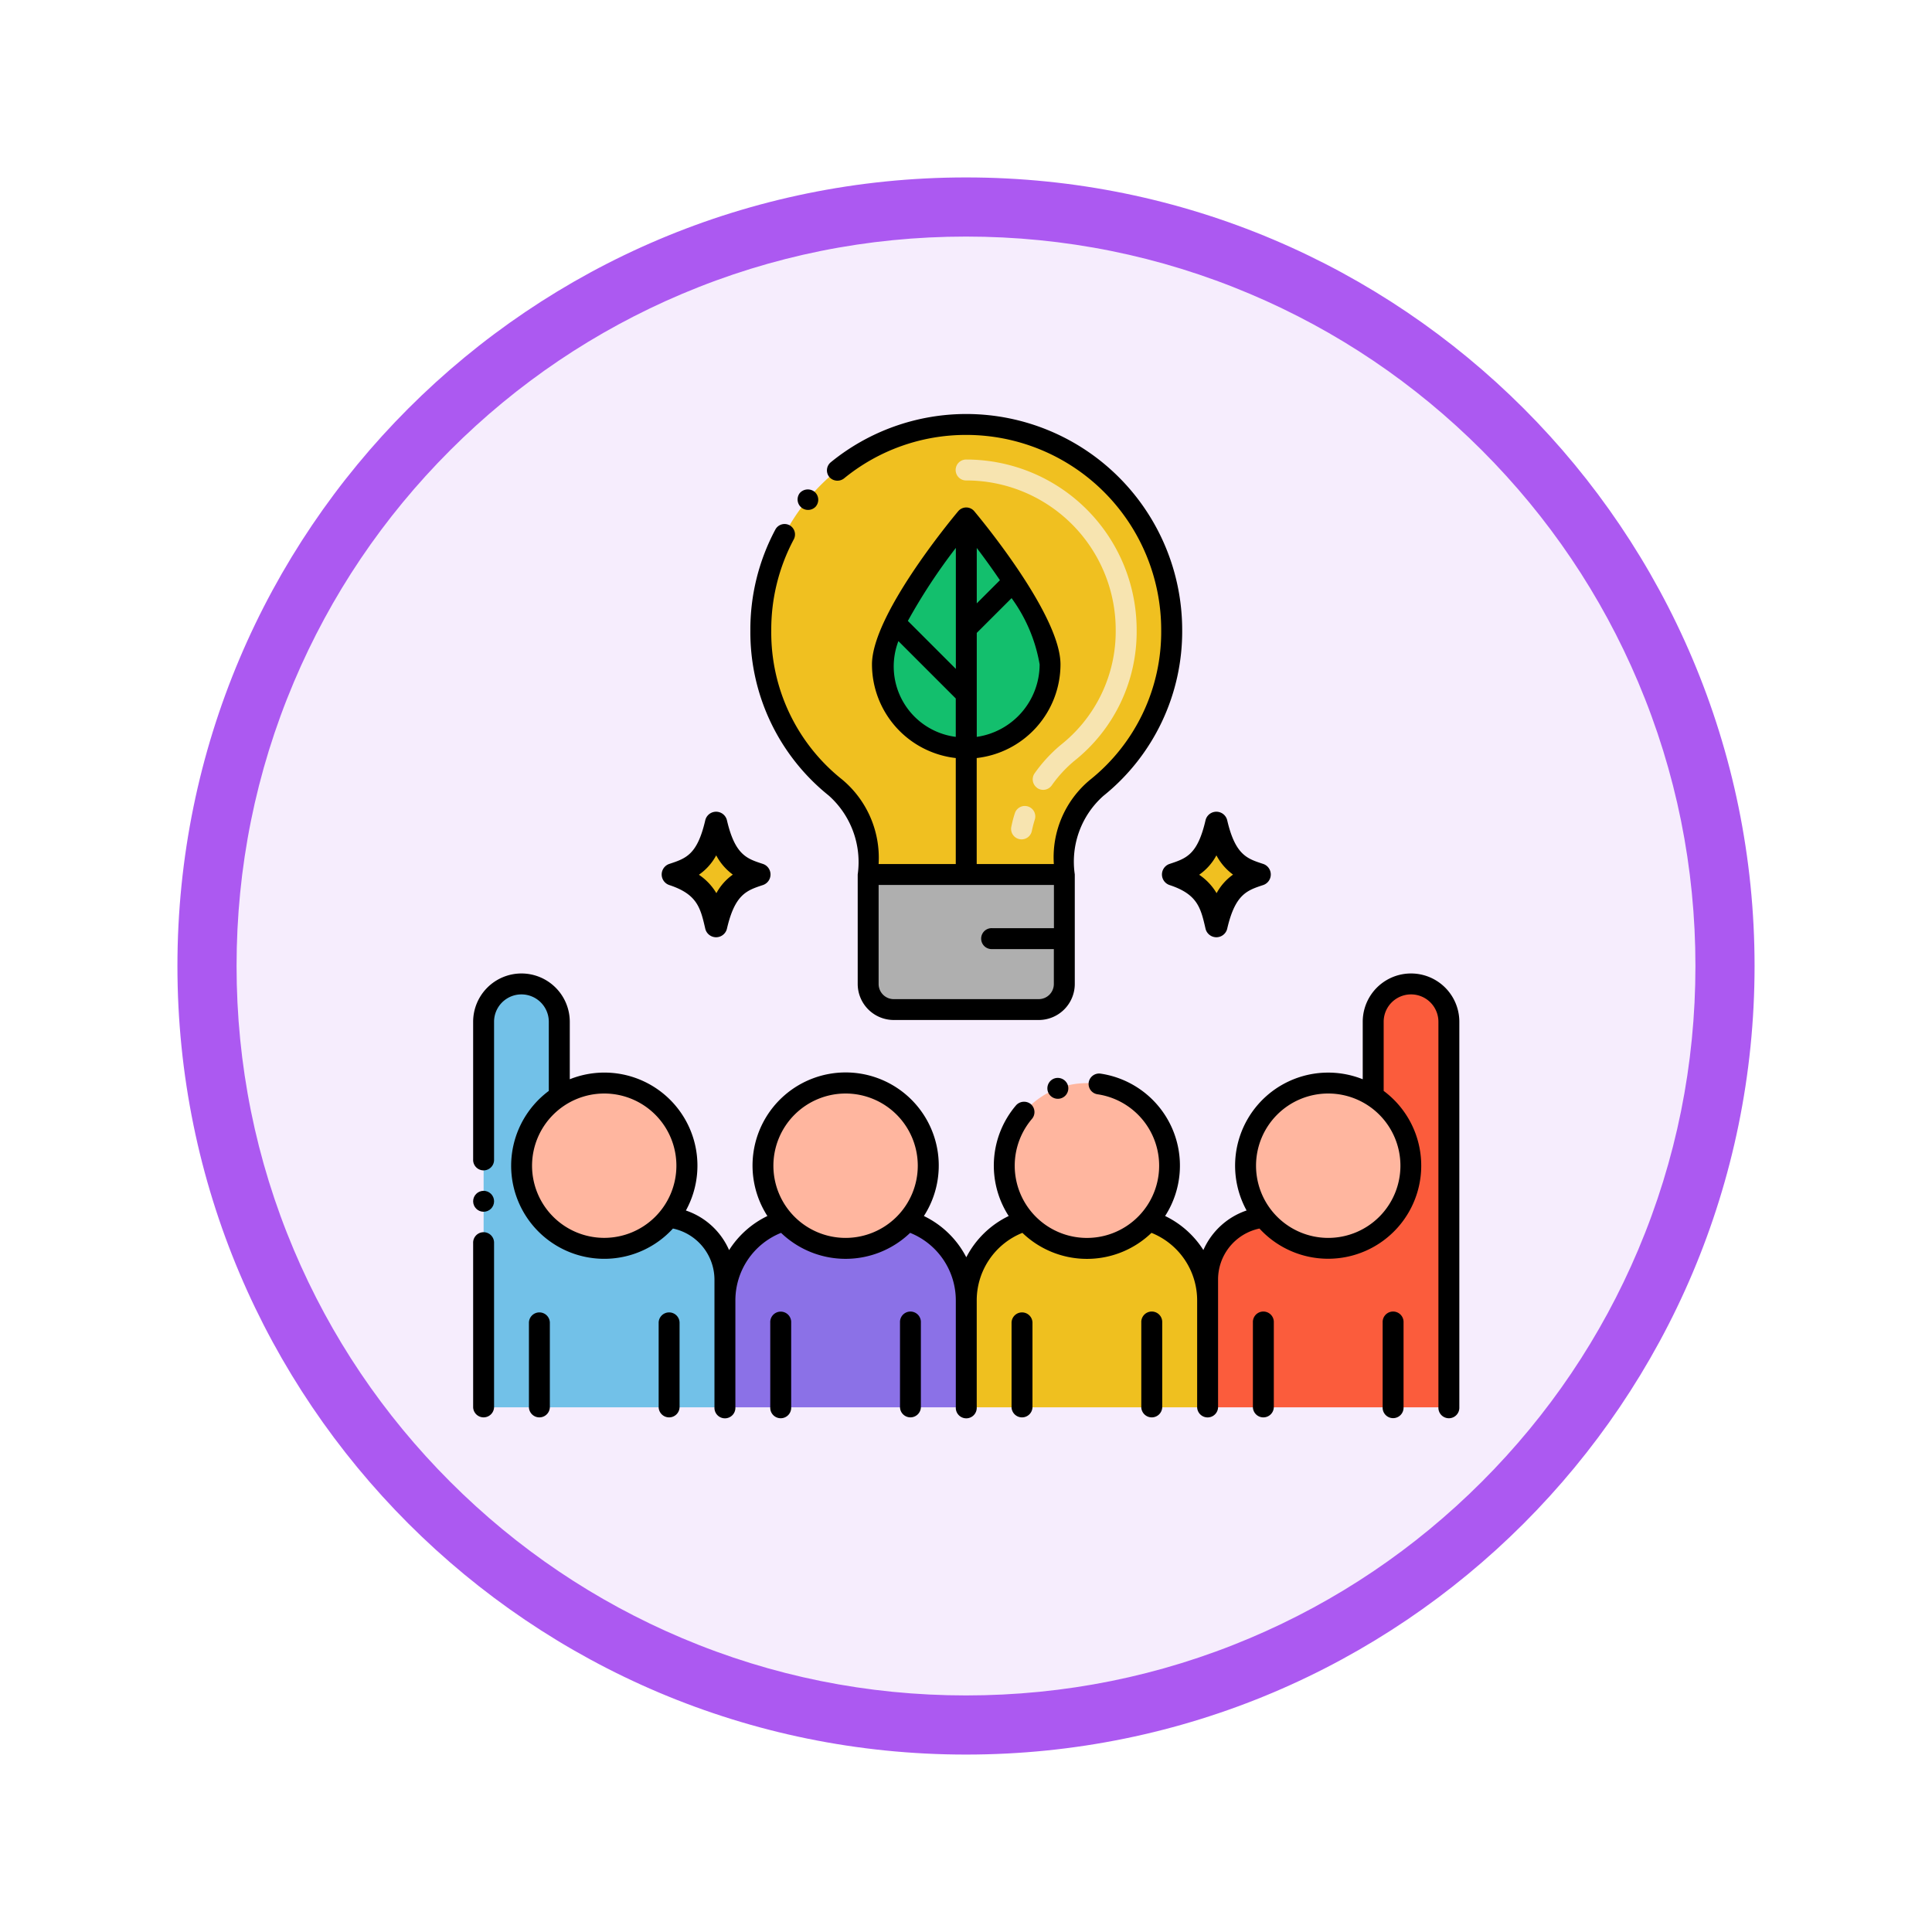 <svg xmlns="http://www.w3.org/2000/svg" xmlns:xlink="http://www.w3.org/1999/xlink" width="98" height="98" viewBox="0 0 98 98">
  <defs>
    <filter id="Trazado_982548" x="0" y="0" width="98" height="98" filterUnits="userSpaceOnUse">
      <feOffset dy="3" input="SourceAlpha"/>
      <feGaussianBlur stdDeviation="3" result="blur"/>
      <feFlood flood-opacity="0.161"/>
      <feComposite operator="in" in2="blur"/>
      <feComposite in="SourceGraphic"/>
    </filter>
  </defs>
  <g id="_32" data-name="32" transform="translate(-499 -849)">
    <g id="Grupo_1154394" data-name="Grupo 1154394" transform="translate(-113 -1247)">
      <g id="Grupo_1149898" data-name="Grupo 1149898" transform="translate(0 -2463)">
        <g id="Grupo_1149695" data-name="Grupo 1149695" transform="translate(411 4104)">
          <g id="Grupo_1149263" data-name="Grupo 1149263" transform="translate(210 461)">
            <g transform="matrix(1, 0, 0, 1, -9, -6)" filter="url(#Trazado_982548)">
              <g id="Trazado_982548-2" data-name="Trazado 982548" transform="translate(9 6)" fill="#f6edfd">
                <path d="M 40 78.5 C 34.802 78.5 29.76 77.482 25.015 75.475 C 20.43 73.536 16.313 70.76 12.776 67.224 C 9.24 63.687 6.464 59.57 4.525 54.985 C 2.518 50.24 1.5 45.198 1.5 40 C 1.5 34.802 2.518 29.76 4.525 25.015 C 6.464 20.43 9.24 16.313 12.776 12.776 C 16.313 9.24 20.43 6.464 25.015 4.525 C 29.76 2.518 34.802 1.5 40 1.5 C 45.198 1.5 50.24 2.518 54.985 4.525 C 59.57 6.464 63.687 9.24 67.224 12.776 C 70.76 16.313 73.536 20.43 75.475 25.015 C 77.482 29.76 78.5 34.802 78.5 40 C 78.5 45.198 77.482 50.24 75.475 54.985 C 73.536 59.57 70.76 63.687 67.224 67.224 C 63.687 70.76 59.57 73.536 54.985 75.475 C 50.24 77.482 45.198 78.5 40 78.5 Z" stroke="none"/>
                <path d="M 40 3 C 35.004 3 30.158 3.978 25.599 5.906 C 21.193 7.77 17.236 10.438 13.837 13.837 C 10.438 17.236 7.77 21.193 5.906 25.599 C 3.978 30.158 3 35.004 3 40 C 3 44.996 3.978 49.842 5.906 54.401 C 7.77 58.807 10.438 62.764 13.837 66.163 C 17.236 69.562 21.193 72.23 25.599 74.094 C 30.158 76.022 35.004 77 40 77 C 44.996 77 49.842 76.022 54.401 74.094 C 58.807 72.23 62.764 69.562 66.163 66.163 C 69.562 62.764 72.23 58.807 74.094 54.401 C 76.022 49.842 77 44.996 77 40 C 77 35.004 76.022 30.158 74.094 25.599 C 72.23 21.193 69.562 17.236 66.163 13.837 C 62.764 10.438 58.807 7.77 54.401 5.906 C 49.842 3.978 44.996 3 40 3 M 40 0 C 62.091 0 80 17.909 80 40 C 80 62.091 62.091 80 40 80 C 17.909 80 0 62.091 0 40 C 0 17.909 17.909 0 40 0 Z" stroke="none" fill="#ac59f1"/>
              </g>
            </g>
          </g>
        </g>
      </g>
    </g>
    <g id="sociologia" transform="translate(512.83 863.77)">
      <path id="Trazado_992695" data-name="Trazado 992695" d="M87.8,170.3a4.192,4.192,0,1,1-4.192-4.192A4.164,4.164,0,0,1,87.8,170.3Z" transform="translate(-54.55 -125.937)" fill="#ffb69f"/>
      <path id="Trazado_992696" data-name="Trazado 992696" d="M82.572,203.051v5.411H70.33v-5.411a4.244,4.244,0,0,1,2.993-4.057,4.188,4.188,0,0,0,6.256,0,4.242,4.242,0,0,1,2.993,4.057Z" transform="translate(-47.39 -151.845)" fill="#8b71e7"/>
      <path id="Trazado_992697" data-name="Trazado 992697" d="M145.465,170.3a4.192,4.192,0,1,1-4.192-4.192A4.172,4.172,0,0,1,145.465,170.3Z" transform="translate(-99.97 -125.937)" fill="#ffb69f"/>
      <path id="Trazado_992698" data-name="Trazado 992698" d="M104.561,116.269v5.556a1.3,1.3,0,0,0,1.3,1.3h7.355a1.3,1.3,0,0,0,1.3-1.3v-5.556Z" transform="translate(-74.354 -86.681)" fill="#afafaf"/>
      <path id="Trazado_992699" data-name="Trazado 992699" d="M99.751,19.148a10.172,10.172,0,0,1-3.807,8.019,4.516,4.516,0,0,0-1.638,3.454v.934H84.356v-.9a4.594,4.594,0,0,0-1.661-3.517A10.1,10.1,0,0,1,78.921,18.7a10.42,10.42,0,0,1,20.83.449Z" transform="translate(-54.148 -1.968)" fill="#f0c020"/>
      <path id="Trazado_992700" data-name="Trazado 992700" d="M116.478,38.49a4.25,4.25,0,0,1-8.5,0c0-2.347,4.25-7.43,4.25-7.43S116.478,36.142,116.478,38.49Z" transform="translate(-77.046 -19.559)" fill="#13bf6d"/>
      <path id="Trazado_992701" data-name="Trazado 992701" d="M181.816,106.542c-.841-.278-1.709-.521-2.2-2.621-.449,1.934-1.168,2.281-2.2,2.621a2.917,2.917,0,0,1,2.2,2.621c.46-1.981,1.22-2.3,2.2-2.621Z" transform="translate(-131.75 -76.954)" fill="#f0c020"/>
      <path id="Trazado_992702" data-name="Trazado 992702" d="M176.98,107.2c-.243-1.05-.4-1.743-1.824-2.212a.565.565,0,0,1,0-1.072c.854-.282,1.419-.469,1.824-2.212a.565.565,0,0,1,1.1,0c.414,1.783,1.032,1.951,1.824,2.212a.565.565,0,0,1,0,1.072c-.824.272-1.419.469-1.824,2.212A.565.565,0,0,1,176.98,107.2Zm-.323-2.735a2.932,2.932,0,0,1,.884.935,2.791,2.791,0,0,1,.835-.942,2.88,2.88,0,0,1-.844-.977A2.8,2.8,0,0,1,176.657,104.465Z" transform="translate(-129.66 -74.864)"/>
      <path id="Trazado_992703" data-name="Trazado 992703" d="M62.273,106.542c-.841-.278-1.709-.521-2.2-2.621-.449,1.934-1.168,2.281-2.2,2.621a2.917,2.917,0,0,1,2.2,2.621c.46-1.981,1.22-2.3,2.2-2.621Z" transform="translate(-37.582 -76.954)" fill="#f0c020"/>
      <path id="Trazado_992704" data-name="Trazado 992704" d="M57.436,107.2c-.243-1.05-.4-1.743-1.824-2.212a.565.565,0,0,1,0-1.072c.854-.282,1.419-.469,1.824-2.212a.565.565,0,0,1,1.1,0c.414,1.783,1.032,1.951,1.824,2.212a.565.565,0,0,1,0,1.072c-.824.272-1.419.469-1.824,2.212A.565.565,0,0,1,57.436,107.2Zm-.323-2.735A2.931,2.931,0,0,1,58,105.4a2.791,2.791,0,0,1,.835-.942,2.88,2.88,0,0,1-.844-.977A2.8,2.8,0,0,1,57.113,104.465Z" transform="translate(-35.492 -74.864)"/>
      <path id="Trazado_992705" data-name="Trazado 992705" d="M140.242,203.051v5.411H128v-5.411a4.242,4.242,0,0,1,2.993-4.057,4.188,4.188,0,0,0,6.256,0,4.244,4.244,0,0,1,2.993,4.057Z" transform="translate(-92.818 -151.845)" fill="#efc01f"/>
      <path id="Trazado_992706" data-name="Trazado 992706" d="M30.135,170.3a4.19,4.19,0,1,1-4.192-4.192A4.173,4.173,0,0,1,30.135,170.3Z" transform="translate(-9.122 -125.937)" fill="#ffb69f"/>
      <path id="Trazado_992707" data-name="Trazado 992707" d="M22.063,154.263a4.192,4.192,0,1,1-5.555-6.135v-3.785a1.919,1.919,0,0,0-3.838,0V163.9H24.91v-6.473A3.18,3.18,0,0,0,22.063,154.263Z" transform="translate(-1.969 -107.284)" fill="#72c1e8"/>
      <path id="Trazado_992708" data-name="Trazado 992708" d="M194.75,170.3a4.19,4.19,0,1,0,4.192-4.192A4.172,4.172,0,0,0,194.75,170.3Z" transform="translate(-145.398 -125.937)" fill="#ffb69f"/>
      <path id="Trazado_992709" data-name="Trazado 992709" d="M185.67,157.428V163.9h12.24V144.343a1.919,1.919,0,0,0-3.838,0v3.785a4.192,4.192,0,1,1-5.555,6.135A3.18,3.18,0,0,0,185.67,157.428Z" transform="translate(-138.246 -107.284)" fill="#fb5c3c"/>
      <path id="Trazado_992710" data-name="Trazado 992710" d="M128.774,36.375a.531.531,0,0,1-.411-.628c.046-.222.1-.446.173-.665a.531.531,0,1,1,1.014.314c-.058.187-.108.378-.147.568A.531.531,0,0,1,128.774,36.375Zm.9-2.6a.531.531,0,0,1-.129-.739,7.519,7.519,0,0,1,1.322-1.437,7.346,7.346,0,0,0,2.791-5.841,7.58,7.58,0,0,0-7.565-7.577.531.531,0,1,1,0-1.061,8.642,8.642,0,0,1,8.627,8.638,8.364,8.364,0,0,1-3.17,6.654,6.465,6.465,0,0,0-1.135,1.234A.531.531,0,0,1,129.671,33.777Z" transform="translate(-90.894 -8.58)" fill="#f7e4b0"/>
      <path id="Trazado_992711" data-name="Trazado 992711" d="M82.231,225.638v-4.3a.531.531,0,1,0-1.061,0v4.3a.531.531,0,1,0,1.061,0Z" transform="translate(-55.929 -169.022)"/>
      <path id="Trazado_992712" data-name="Trazado 992712" d="M113.229,225.648v-4.307a.53.53,0,1,0-1.059,0v4.307a.53.53,0,0,0,1.059,0Z" transform="translate(-80.348 -169.03)"/>
      <path id="Trazado_992713" data-name="Trazado 992713" d="M78.395,11.872a.53.53,0,0,0-.717.221,10.755,10.755,0,0,0-1.267,5.141,10.616,10.616,0,0,0,3.974,8.349,4.517,4.517,0,0,1,1.471,4.006s0,0,0,0v5.552a1.83,1.83,0,0,0,1.828,1.828h7.355a1.83,1.83,0,0,0,1.828-1.828c0-7.861,0-4.839,0-5.556a4.464,4.464,0,0,1,1.448-3.982,10.7,10.7,0,0,0,4-8.425A10.96,10.96,0,0,0,87.374,6.23h-.03a10.887,10.887,0,0,0-6.852,2.446.533.533,0,0,0-.079.747.546.546,0,0,0,.747.076,9.765,9.765,0,0,1,6.2-2.208h.013a9.891,9.891,0,0,1,9.877,9.89,9.607,9.607,0,0,1-3.617,7.612,5.1,5.1,0,0,0-1.828,4.264H87.892V23.681a4.787,4.787,0,0,0,4.25-4.75c0-2.469-3.926-7.235-4.374-7.77a.531.531,0,0,0-.814,0c-.447.535-4.374,5.3-4.374,7.77a4.787,4.787,0,0,0,4.25,4.75v5.377H82.916a5.168,5.168,0,0,0-1.851-4.288,9.518,9.518,0,0,1-3.594-7.536,9.725,9.725,0,0,1,1.142-4.645.531.531,0,0,0-.218-.717Zm9.5,1.153c.37.488.778,1.049,1.175,1.636l-1.175,1.175Zm0,4.309,1.766-1.764a7.994,7.994,0,0,1,1.423,3.361,3.722,3.722,0,0,1-3.189,3.677V17.334Zm-1.061-4.309V19.16L84.4,16.726A29.17,29.17,0,0,1,86.831,13.026ZM83.92,17.75l2.91,2.91v1.947A3.6,3.6,0,0,1,83.92,17.75Zm-1,12.369h8.889v2.192H88.672a.531.531,0,1,0,0,1.061h3.133v1.772a.768.768,0,0,1-.767.767H83.684a.768.768,0,0,1-.767-.767V30.119Z" transform="translate(-52.179 0)"/>
      <path id="Trazado_992714" data-name="Trazado 992714" d="M88.566,25.109v0a.528.528,0,0,0-.072-.745.545.545,0,0,0-.745.07,0,0,0,0,0,0,0,.531.531,0,0,0,.819.675Z" transform="translate(-61.012 -14.192)"/>
      <path id="Trazado_992715" data-name="Trazado 992715" d="M139.891,225.648v-4.309a.531.531,0,0,0-1.061,0v4.309a.531.531,0,0,0,1.061,0Z" transform="translate(-101.349 -169.03)"/>
      <path id="Trazado_992716" data-name="Trazado 992716" d="M170.891,225.648v-4.307a.531.531,0,1,0-1.061,0v4.307a.531.531,0,0,0,1.061,0Z" transform="translate(-125.768 -169.03)"/>
      <path id="Trazado_992717" data-name="Trazado 992717" d="M197.561,225.648v-4.307a.531.531,0,1,0-1.061,0v4.307a.531.531,0,0,0,1.061,0Z" transform="translate(-146.777 -169.03)"/>
      <path id="Trazado_992718" data-name="Trazado 992718" d="M228.561,221.341a.531.531,0,1,0-1.061,0v4.3a.531.531,0,1,0,1.061,0Z" transform="translate(-171.196 -169.03)"/>
      <path id="Trazado_992719" data-name="Trazado 992719" d="M147.737,164.9a.531.531,0,1,0,.684.31A.54.54,0,0,0,147.737,164.9Z" transform="translate(-108.095 -124.962)"/>
      <path id="Trazado_992720" data-name="Trazado 992720" d="M10.17,210.72a.531.531,0,0,0,1.061,0v-8.33a.531.531,0,1,0-1.061,0Z" transform="translate(0 -154.103)"/>
      <circle id="Elipse_11841" data-name="Elipse 11841" cx="0.531" cy="0.531" r="0.531" transform="translate(10.17 45.634)"/>
      <path id="Trazado_992721" data-name="Trazado 992721" d="M12.62,139.92a2.453,2.453,0,0,0-2.45,2.45v6.984a.531.531,0,1,0,1.061,0V142.37a1.388,1.388,0,0,1,2.777,0v3.507a4.734,4.734,0,0,0-1.91,3.793h0a4.722,4.722,0,0,0,8.207,3.188,2.658,2.658,0,0,1,2.106,2.6v6.473h0a.531.531,0,1,0,1.061,0h0v-5.411a3.692,3.692,0,0,1,2.317-3.443,4.725,4.725,0,0,0,6.547,0,3.691,3.691,0,0,1,2.317,3.443v5.411a.531.531,0,1,0,1.061,0v-5.411a3.691,3.691,0,0,1,2.317-3.443,4.719,4.719,0,0,0,6.547,0,3.692,3.692,0,0,1,2.317,3.443v5.411a.531.531,0,0,0,1.061,0v-6.473a2.642,2.642,0,0,1,2.1-2.6,4.723,4.723,0,1,0,6.3-6.981V142.37a1.388,1.388,0,0,1,2.777,0v19.557a.531.531,0,1,0,1.061,0V142.37a2.45,2.45,0,0,0-4.9,0v2.916a4.721,4.721,0,0,0-5.891,6.656,3.69,3.69,0,0,0-2.192,2.007,4.739,4.739,0,0,0-1.941-1.727A4.718,4.718,0,0,0,41.994,145a.535.535,0,0,0-.6.448.529.529,0,0,0,.448.6,3.663,3.663,0,1,1-3.326,1.248.532.532,0,0,0-.059-.749.546.546,0,0,0-.747.059,4.71,4.71,0,0,0-.374,5.617,4.732,4.732,0,0,0-2.151,2.093,4.735,4.735,0,0,0-2.151-2.093,4.723,4.723,0,1,0-7.938,0,4.738,4.738,0,0,0-1.943,1.73,3.665,3.665,0,0,0-2.191-2.009,4.72,4.72,0,0,0-5.89-6.658V142.37a2.453,2.453,0,0,0-2.449-2.45Zm40.924,6.089a3.662,3.662,0,1,1-3.662,3.662A3.661,3.661,0,0,1,53.544,146.009Zm-24.482,0a3.662,3.662,0,1,1-3.662,3.662A3.666,3.666,0,0,1,29.062,146.009Zm-12.242,0a3.661,3.661,0,1,1-3.662,3.661A3.666,3.666,0,0,1,16.821,146.009Z" transform="translate(0 -105.311)"/>
      <path id="Trazado_992722" data-name="Trazado 992722" d="M24.561,225.648v-4.309a.531.531,0,0,0-1.061,0v4.309a.531.531,0,0,0,1.061,0Z" transform="translate(-10.5 -169.03)"/>
      <path id="Trazado_992723" data-name="Trazado 992723" d="M55.561,225.648v-4.309a.531.531,0,0,0-1.061,0v4.309a.531.531,0,0,0,1.061,0Z" transform="translate(-34.92 -169.03)"/>
    </g>
  </g>
</svg>
